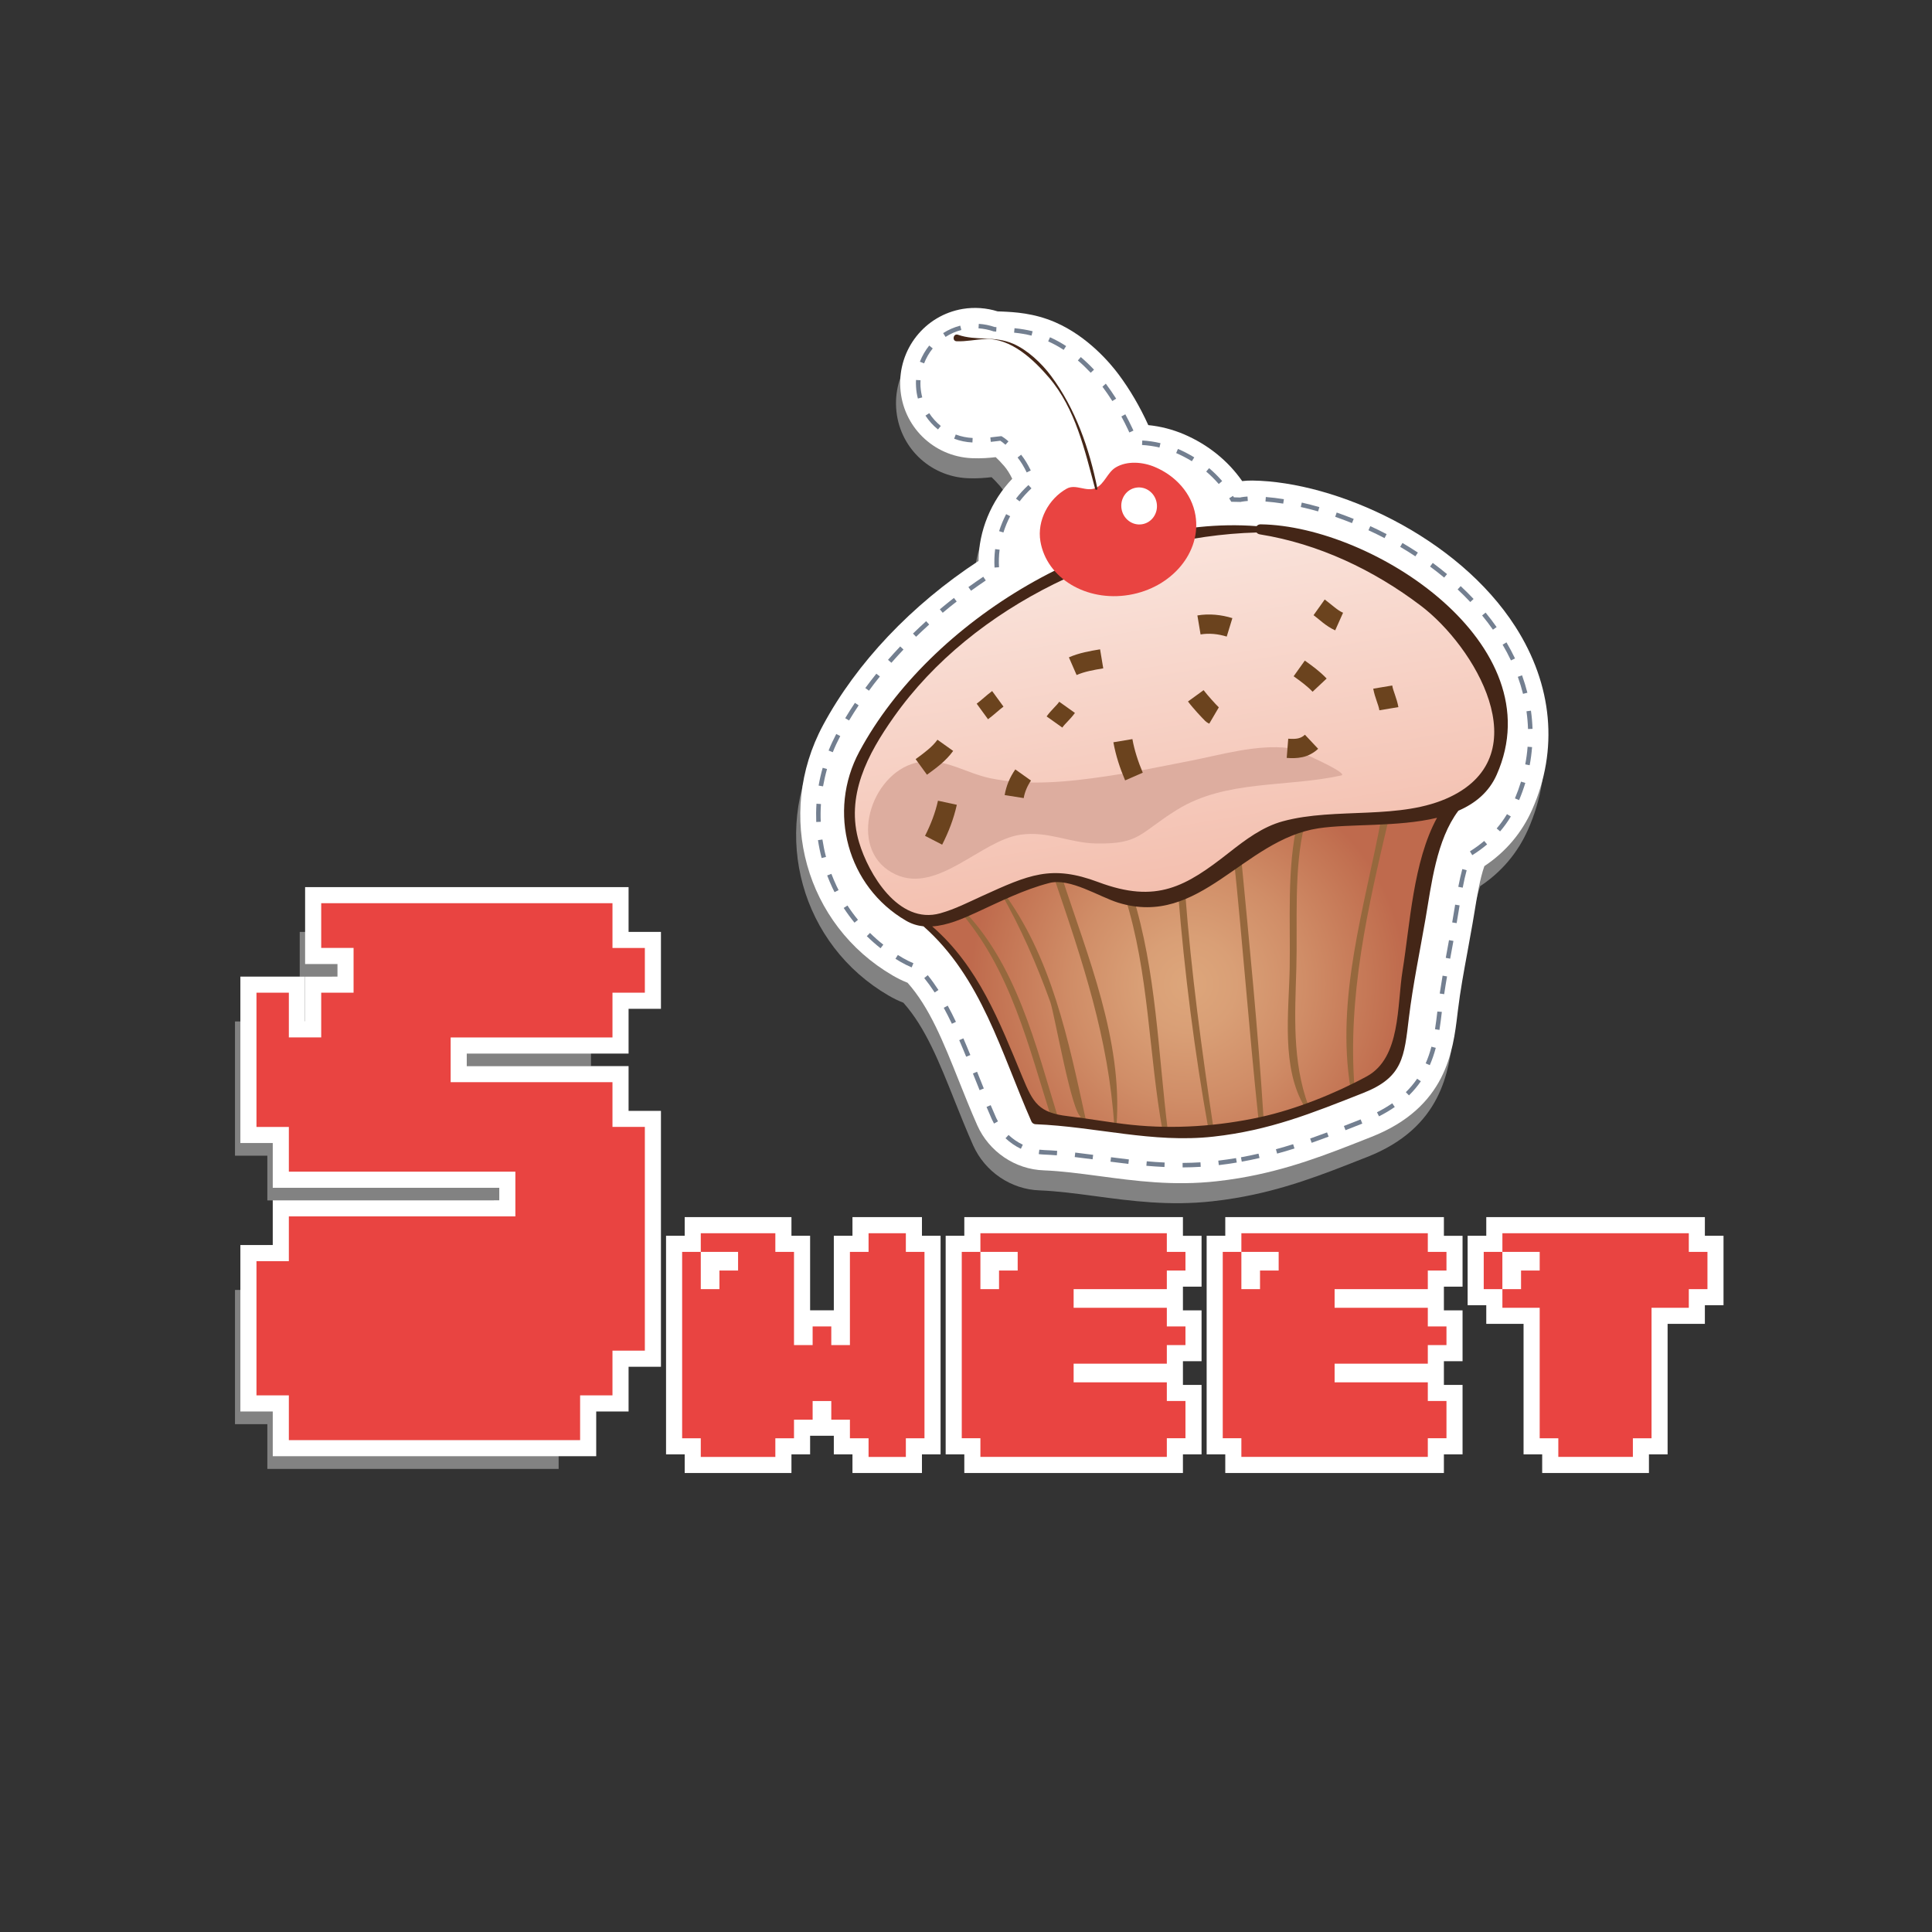 <?xml version="1.0" encoding="utf-8"?>
<!-- Generator: Adobe Illustrator 16.0.0, SVG Export Plug-In . SVG Version: 6.00 Build 0)  -->
<!DOCTYPE svg PUBLIC "-//W3C//DTD SVG 1.1//EN" "http://www.w3.org/Graphics/SVG/1.1/DTD/svg11.dtd">
<svg version="1.1" id="Layer_1" xmlns="http://www.w3.org/2000/svg" xmlns:xlink="http://www.w3.org/1999/xlink" x="0px" y="0px"
	 width="120px" height="120px" viewBox="0 0 120 120" enable-background="new 0 0 120 120" xml:space="preserve">
<rect x="0" y="0" width="120" height="120" fill="#333333" stroke="none"/>
<polygon fill="#828282" points="36.707,60.665 38.718,60.665 38.718,63.444 36.707,63.444 36.707,66.221 26.656,66.221 
	26.656,69.002 36.707,69.002 36.707,71.782 38.718,71.782 38.718,85.678 36.707,85.678 36.707,88.458 34.698,88.458 34.698,91.237 
	16.605,91.237 16.605,88.458 14.596,88.458 14.596,80.12 16.605,80.12 16.605,77.34 30.678,77.34 30.678,74.561 16.605,74.561 
	16.605,71.782 14.596,71.782 14.596,63.444 16.605,63.444 16.605,66.221 18.616,66.221 18.616,63.444 20.626,63.444 20.626,60.665 
	18.616,60.665 18.616,57.883 36.707,57.883 "/>
<polygon fill="#828282" points="55.494,78.499 56.652,78.499 56.652,90.079 55.494,90.079 55.494,91.237 53.179,91.237 
	53.179,90.079 52.021,90.079 52.021,88.922 50.862,88.922 50.862,87.762 49.705,87.762 49.705,88.922 48.547,88.922 48.547,90.079 
	47.389,90.079 47.389,91.237 42.758,91.237 42.758,90.079 41.599,90.079 41.599,78.499 42.758,78.499 42.758,80.815 43.915,80.815 
	43.915,79.659 45.072,79.659 45.072,78.499 42.758,78.499 42.758,77.34 47.389,77.34 47.389,78.499 48.547,78.499 48.547,84.29 
	49.705,84.29 49.705,83.131 50.862,83.131 50.862,84.29 52.021,84.29 52.021,78.499 53.179,78.499 53.179,77.34 55.494,77.34 "/>
<polygon fill="#828282" points="71.705,78.499 72.863,78.499 72.863,79.659 71.705,79.659 71.705,80.815 65.915,80.815 
	65.915,81.973 71.705,81.973 71.705,83.131 72.863,83.131 72.863,84.29 71.705,84.29 71.705,85.448 65.915,85.448 65.915,86.606 
	71.705,86.606 71.705,87.762 72.863,87.762 72.863,90.079 71.705,90.079 71.705,91.237 60.125,91.237 60.125,90.079 58.968,90.079 
	58.968,78.499 60.125,78.499 60.125,80.815 61.283,80.815 61.283,79.659 62.441,79.659 62.441,78.499 60.125,78.499 60.125,77.34 
	71.705,77.34 "/>
<polygon fill="#828282" points="87.916,78.499 89.074,78.499 89.074,79.659 87.916,79.659 87.916,80.815 82.126,80.815 
	82.126,81.973 87.916,81.973 87.916,83.131 89.074,83.131 89.074,84.29 87.916,84.29 87.916,85.448 82.126,85.448 82.126,86.606 
	87.916,86.606 87.916,87.762 89.074,87.762 89.074,90.079 87.916,90.079 87.916,91.237 76.336,91.237 76.336,90.079 75.179,90.079 
	75.179,78.499 76.336,78.499 76.336,80.815 77.494,80.815 77.494,79.659 78.652,79.659 78.652,78.499 76.336,78.499 76.336,77.34 
	87.916,77.34 "/>
<path fill="#828282" d="M92.547,80.815h-1.158v-2.316h1.158V80.815z M104.125,78.499h1.159v2.316h-1.159v1.158h-2.314v8.105h-1.158
	v1.158h-4.631v-1.158h-1.158v-8.105h-2.316v-1.158h1.158v-1.156h1.158v-1.16h-2.316V77.34h11.578V78.499z"/>
<path fill="#828282" d="M76.721,74.418c-0.467,0.078-0.947,0.145-1.424,0.197c-2.67,0.295-5.02-0.018-7.291-0.324
	c-1.2-0.16-2.333-0.311-3.432-0.354c-1.773-0.059-3.398-1.154-4.132-2.801c-0.413-0.93-0.777-1.842-1.13-2.725
	c-0.983-2.467-1.831-4.59-3.2-6.129c-0.313-0.123-0.62-0.271-0.915-0.443c-5.424-3.152-7.327-9.982-4.336-15.551
	c2.08-3.869,5.496-7.473,9.66-10.203c0.014-1.869,0.775-3.727,2.094-5.104c-0.158-0.322-0.323-0.58-0.498-0.785
	c-0.227-0.264-0.402-0.441-0.529-0.557c-0.385,0.043-0.9,0.092-1.484,0.064c-2.391-0.105-4.299-1.982-4.443-4.367
	c-0.146-2.4,1.521-4.508,3.879-4.902c0.72-0.121,1.467-0.068,2.167,0.15c0.062,0.002,0.17,0.006,0.265,0.012
	c0.771,0.033,1.983,0.088,3.314,0.666c2.031,0.883,3.433,2.564,3.94,3.244c0.698,0.938,1.315,1.99,1.839,3.143
	c0.756,0.076,1.51,0.27,2.212,0.57c1.493,0.639,2.733,1.637,3.62,2.908c0.213-0.027,0.428-0.039,0.643-0.035
	c5.215,0.074,12.746,3.49,16.326,9.078c2.315,3.613,2.686,7.648,1.042,11.359c-0.64,1.443-1.638,2.625-2.97,3.512
	c-0.275,0.775-0.46,1.906-0.611,2.836c-0.043,0.262-0.085,0.518-0.129,0.764c-0.083,0.49-0.174,0.98-0.264,1.473l-0.036,0.197
	c-0.234,1.277-0.456,2.486-0.601,3.67l-0.028,0.238c-0.276,2.311-0.694,5.807-5.353,7.645l-0.264,0.102
	C82.109,72.971,79.708,73.918,76.721,74.418"/>
<path fill="#FFFFFF" d="M76.982,73.174c-0.47,0.078-0.949,0.146-1.427,0.197c-2.668,0.297-5.019-0.018-7.29-0.324
	c-1.201-0.158-2.335-0.311-3.432-0.354c-1.773-0.059-3.4-1.154-4.133-2.799c-0.412-0.932-0.776-1.844-1.129-2.727
	c-0.985-2.467-1.833-4.592-3.201-6.127c-0.312-0.123-0.619-0.273-0.914-0.445c-5.424-3.152-7.328-9.982-4.336-15.551
	c2.079-3.869,5.496-7.475,9.659-10.203c0.014-1.869,0.775-3.725,2.093-5.104c-0.156-0.322-0.321-0.58-0.496-0.785
	c-0.228-0.264-0.404-0.441-0.531-0.557c-0.385,0.045-0.899,0.09-1.484,0.064c-2.389-0.105-4.297-1.982-4.441-4.367
	c-0.146-2.4,1.521-4.508,3.877-4.904c0.721-0.119,1.467-0.066,2.167,0.152c0.062,0.002,0.17,0.008,0.267,0.01
	c0.769,0.035,1.981,0.09,3.314,0.668c2.032,0.883,3.432,2.562,3.938,3.244c0.698,0.936,1.315,1.992,1.84,3.143
	c0.757,0.074,1.51,0.27,2.212,0.568c1.494,0.641,2.732,1.639,3.619,2.908c0.213-0.023,0.43-0.037,0.643-0.033
	c5.215,0.074,12.747,3.49,16.327,9.078c2.315,3.615,2.685,7.65,1.042,11.359c-0.641,1.443-1.637,2.623-2.969,3.512
	c-0.275,0.775-0.461,1.906-0.611,2.836c-0.044,0.262-0.086,0.518-0.129,0.764c-0.084,0.49-0.176,0.982-0.265,1.473l-0.035,0.197
	c-0.236,1.277-0.458,2.486-0.601,3.67l-0.029,0.238c-0.276,2.311-0.694,5.807-5.353,7.643l-0.265,0.104
	C82.369,71.727,79.967,72.672,76.982,73.174"/>
<path fill="#737F90" d="M85.652,69.336l-0.125-0.25c0.34-0.17,0.658-0.359,0.947-0.559l0.158,0.23
	C86.333,68.965,86.004,69.161,85.652,69.336 M84.615,69.788l-0.062,0.025c-0.336,0.133-0.659,0.26-0.981,0.385l-0.101-0.262
	c0.322-0.125,0.643-0.252,0.968-0.379l0.073-0.029L84.615,69.788z M82.524,70.598c-0.351,0.131-0.702,0.26-1.055,0.383l-0.093-0.264
	c0.352-0.123,0.701-0.25,1.049-0.381L82.524,70.598z M87.514,68.036l-0.195-0.199c0.263-0.258,0.498-0.539,0.703-0.836l0.229,0.16
	C88.037,67.471,87.79,67.766,87.514,68.036 M80.403,71.334c-0.355,0.113-0.714,0.221-1.079,0.318l-0.074-0.27
	c0.361-0.1,0.719-0.203,1.068-0.314L80.403,71.334z M78.232,71.926c-0.367,0.086-0.738,0.162-1.104,0.227l-0.05-0.273
	c0.361-0.066,0.728-0.141,1.091-0.225L78.232,71.926z M76.818,72.208c-0.36,0.061-0.735,0.115-1.115,0.16L75.67,72.09
	c0.376-0.045,0.746-0.1,1.102-0.158L76.818,72.208z M88.807,66.159l-0.256-0.111c0.142-0.322,0.258-0.662,0.357-1.037l0.271,0.072
	C89.076,65.471,88.953,65.823,88.807,66.159 M74.58,72.473c-0.367,0.023-0.747,0.035-1.126,0.037l-0.001-0.279
	c0.375-0.002,0.747-0.014,1.11-0.037L74.58,72.473z M72.328,72.485c-0.38-0.018-0.754-0.045-1.125-0.076l0.024-0.279
	c0.366,0.033,0.737,0.059,1.112,0.076L72.328,72.485z M89.407,63.971l-0.276-0.045c0.059-0.373,0.104-0.742,0.146-1.098l0.279,0.021
	l-0.001,0.004C89.512,63.219,89.467,63.592,89.407,63.971 M70.086,72.293c-0.375-0.043-0.746-0.09-1.113-0.139l0.036-0.277
	c0.367,0.047,0.737,0.096,1.108,0.137L70.086,72.293z M89.701,61.75l-0.277-0.041c0.055-0.367,0.114-0.736,0.178-1.109l0.277,0.047
	C89.814,61.018,89.755,61.385,89.701,61.75 M67.862,72.006c-0.376-0.049-0.744-0.096-1.109-0.139l0.032-0.279
	c0.367,0.043,0.737,0.092,1.113,0.141L67.862,72.006z M65.643,71.76c-0.258-0.021-0.514-0.037-0.771-0.047
	c-0.118-0.004-0.236-0.014-0.353-0.029l0.036-0.275c0.108,0.012,0.217,0.021,0.325,0.025c0.262,0.01,0.522,0.025,0.784,0.047
	L65.643,71.76z M90.073,59.545l-0.274-0.051l0.201-1.1l0.275,0.049L90.073,59.545z M63.408,71.354
	c-0.35-0.168-0.67-0.389-0.954-0.656l0.19-0.203c0.264,0.246,0.562,0.451,0.885,0.605L63.408,71.354z M90.473,57.338l-0.275-0.045
	l0.019-0.109c0.04-0.242,0.083-0.494,0.126-0.752l0.039-0.242l0.276,0.045l-0.039,0.242c-0.042,0.26-0.084,0.512-0.127,0.756
	L90.473,57.338z M61.74,69.786c-0.039-0.072-0.076-0.145-0.111-0.219l-0.034-0.07c-0.109-0.25-0.217-0.498-0.319-0.744l0.257-0.109
	c0.104,0.246,0.21,0.492,0.319,0.738l0.029,0.066c0.033,0.068,0.067,0.137,0.104,0.201L61.74,69.786z M90.852,55.135l-0.275-0.053
	c0.082-0.426,0.164-0.787,0.249-1.102l0.271,0.072C91.012,54.362,90.932,54.717,90.852,55.135 M61.106,67.608l-0.261,0.105
	c-0.118-0.293-0.234-0.586-0.352-0.875l-0.064-0.164l0.259-0.105l0.067,0.166C60.87,67.024,60.986,67.315,61.106,67.608
	 M91.446,53.116L91.3,52.879c0.314-0.197,0.613-0.414,0.886-0.646l0.182,0.213C92.084,52.686,91.773,52.913,91.446,53.116
	 M93.174,51.639l-0.213-0.182c0.236-0.275,0.451-0.574,0.641-0.889l0.239,0.145C93.645,51.04,93.422,51.352,93.174,51.639
	 M94.354,49.696l-0.258-0.107c0.143-0.342,0.27-0.693,0.377-1.041l0.267,0.082C94.631,48.987,94.502,49.346,94.354,49.696
	 M60.271,65.53l-0.26,0.105c-0.144-0.35-0.285-0.693-0.432-1.029l0.258-0.111C59.984,64.833,60.127,65.178,60.271,65.53
	 M95.011,47.53l-0.275-0.053c0.068-0.359,0.119-0.727,0.146-1.096l0.278,0.023C95.131,46.782,95.081,47.161,95.011,47.53
	 M59.123,63.588c-0.172-0.359-0.336-0.684-0.504-0.992l0.246-0.133c0.169,0.312,0.337,0.641,0.51,1.006L59.123,63.588z
	 M95.188,45.27l-0.28,0.01c-0.012-0.365-0.044-0.734-0.096-1.1l0.277-0.039C95.143,44.516,95.175,44.895,95.188,45.27
	 M58.054,61.643c-0.206-0.316-0.425-0.619-0.647-0.895l0.219-0.178c0.229,0.285,0.451,0.594,0.663,0.92L58.054,61.643z
	 M94.869,43.028l-0.271,0.068c-0.089-0.352-0.197-0.707-0.323-1.057l0.262-0.096C94.666,42.303,94.777,42.667,94.869,43.028
	 M56.625,60.086c-0.229-0.096-0.457-0.209-0.678-0.336c-0.11-0.064-0.22-0.131-0.329-0.199l0.15-0.236
	c0.104,0.064,0.212,0.131,0.32,0.193c0.21,0.121,0.427,0.229,0.646,0.32L56.625,60.086z M93.848,41.02
	c-0.154-0.328-0.331-0.658-0.519-0.979l0.241-0.143c0.193,0.33,0.371,0.666,0.531,1L93.848,41.02z M54.692,58.897
	c-0.296-0.234-0.582-0.486-0.853-0.75l0.198-0.201c0.261,0.258,0.539,0.504,0.828,0.73L54.692,58.897z M92.729,39.11
	c-0.208-0.297-0.434-0.594-0.672-0.883l0.217-0.178c0.242,0.295,0.473,0.598,0.684,0.9L92.729,39.11z M53.075,57.309
	c-0.239-0.291-0.465-0.6-0.671-0.914l0.233-0.152c0.201,0.307,0.421,0.605,0.653,0.889L53.075,57.309z M91.323,37.393
	c-0.249-0.266-0.515-0.527-0.787-0.783l0.19-0.205c0.279,0.26,0.548,0.527,0.801,0.797L91.323,37.393z M51.836,55.413
	c-0.046-0.09-0.091-0.182-0.134-0.271c-0.117-0.248-0.226-0.506-0.324-0.766l0.261-0.1c0.098,0.254,0.203,0.504,0.316,0.744
	c0.043,0.09,0.087,0.178,0.131,0.266L51.836,55.413z M89.7,35.875c-0.282-0.234-0.577-0.465-0.876-0.686l0.167-0.225
	c0.303,0.223,0.602,0.457,0.888,0.695L89.7,35.875z M51.305,53.225l-0.272,0.07c-0.095-0.365-0.171-0.74-0.227-1.111l0.276-0.041
	C51.137,52.504,51.211,52.868,51.305,53.225 M87.911,34.555c-0.308-0.205-0.626-0.402-0.943-0.59l0.142-0.24
	c0.322,0.188,0.643,0.389,0.957,0.596L87.911,34.555z M50.979,51.043l-0.281,0.012c-0.014-0.377-0.01-0.758,0.015-1.135l0.278,0.02
	C50.967,50.305,50.962,50.678,50.979,51.043 M85.996,33.424c-0.33-0.172-0.666-0.338-1-0.49l0.117-0.254
	c0.339,0.154,0.68,0.322,1.012,0.496L85.996,33.424z M51.121,48.842l-0.275-0.047c0.064-0.371,0.148-0.742,0.253-1.105l0.269,0.076
	C51.267,48.12,51.185,48.483,51.121,48.842 M83.975,32.491c-0.344-0.139-0.694-0.271-1.043-0.391l0.092-0.266
	c0.353,0.123,0.707,0.256,1.057,0.396L83.975,32.491z M51.726,46.721l-0.261-0.104c0.141-0.35,0.302-0.695,0.477-1.029l0.248,0.131
	C52.019,46.045,51.861,46.381,51.726,46.721 M81.871,31.764c-0.358-0.102-0.721-0.195-1.077-0.273l0.062-0.275
	c0.363,0.082,0.73,0.176,1.093,0.281L81.871,31.764z M52.737,44.75l-0.24-0.143c0.19-0.318,0.395-0.639,0.603-0.951l0.233,0.154
	C53.126,44.12,52.926,44.436,52.737,44.75 M79.703,31.28c-0.374-0.059-0.744-0.102-1.102-0.131l0.022-0.279
	c0.364,0.029,0.741,0.074,1.122,0.135L79.703,31.28z M53.973,42.901l-0.227-0.166c0.221-0.301,0.451-0.6,0.686-0.891l0.219,0.174
	C54.418,42.305,54.19,42.602,53.973,42.901 M77.504,31.116c-0.121,0.008-0.24,0.023-0.357,0.041
	c-0.032,0.006-0.064,0.012-0.098,0.02c-0.188-0.004-0.342-0.008-0.496-0.01l-0.078-0.002l-0.04-0.068
	c-0.029-0.051-0.059-0.1-0.088-0.148l0.237-0.148c0.018,0.029,0.035,0.059,0.053,0.088c0.131,0.002,0.26,0.008,0.391,0.012
	c0-0.004,0.037-0.012,0.072-0.018c0.128-0.021,0.256-0.035,0.385-0.043L77.504,31.116z M55.367,41.167l-0.211-0.184
	c0.246-0.281,0.498-0.559,0.758-0.832l0.203,0.193C55.86,40.616,55.61,40.889,55.367,41.167 M56.9,39.551l-0.194-0.199
	c0.268-0.26,0.54-0.518,0.819-0.77l0.188,0.209C57.436,39.042,57.164,39.295,56.9,39.551 M75.699,30.063
	c-0.238-0.275-0.5-0.535-0.779-0.773l0.18-0.213c0.29,0.246,0.564,0.516,0.811,0.803L75.699,30.063z M58.554,38.061l-0.179-0.215
	c0.287-0.24,0.578-0.477,0.875-0.707l0.172,0.221C59.127,37.588,58.838,37.823,58.554,38.061 M60.313,36.692l-0.164-0.227
	c0.304-0.219,0.611-0.434,0.924-0.643l0.155,0.232C60.92,36.264,60.613,36.475,60.313,36.692 M62.051,35.233l-0.279,0.018
	c-0.022-0.379-0.01-0.762,0.038-1.145l0.278,0.035C62.041,34.506,62.029,34.874,62.051,35.233 M74.03,28.647
	c-0.31-0.189-0.638-0.359-0.976-0.506l0.11-0.258c0.351,0.15,0.691,0.328,1.013,0.525L74.03,28.647z M62.324,33.075l-0.268-0.084
	c0.114-0.361,0.262-0.717,0.438-1.057l0.248,0.129C62.573,32.389,62.433,32.727,62.324,33.075 M72.016,27.797
	c-0.356-0.086-0.72-0.137-1.082-0.158l0.016-0.279c0.379,0.021,0.76,0.078,1.131,0.166L72.016,27.797z M63.33,31.141l-0.224-0.17
	c0.231-0.305,0.491-0.588,0.771-0.844l0.189,0.205C63.8,30.579,63.551,30.85,63.33,31.141 M70.4,26.745l-0.255,0.117l-0.083-0.18
	c-0.131-0.279-0.271-0.553-0.412-0.814l0.246-0.135c0.145,0.268,0.285,0.547,0.419,0.83L70.4,26.745z M63.771,29.344
	c-0.178-0.367-0.363-0.67-0.567-0.928l0.219-0.174c0.218,0.273,0.415,0.594,0.601,0.98L63.771,29.344z M69.089,24.911
	c-0.194-0.307-0.401-0.607-0.614-0.893l0.209-0.188c0.232,0.311,0.443,0.617,0.642,0.93L69.089,24.911z M62.452,27.624
	c-0.146-0.127-0.25-0.203-0.321-0.248c-0.043,0.006-0.088,0.012-0.131,0.016l-0.062,0.008c-0.125,0.016-0.257,0.031-0.398,0.045
	l-0.028-0.277c0.141-0.014,0.269-0.031,0.386-0.045l0.068-0.008c0.062-0.008,0.123-0.016,0.186-0.021l0.043-0.004l0.041,0.021
	c0.078,0.047,0.212,0.135,0.402,0.303L62.452,27.624z M60.4,27.483c-0.392-0.018-0.773-0.096-1.136-0.234l0.099-0.26
	c0.336,0.125,0.688,0.197,1.05,0.215L60.4,27.483z M67.747,23.153c-0.257-0.271-0.524-0.529-0.799-0.764l0.183-0.211
	c0.28,0.24,0.557,0.502,0.82,0.783L67.747,23.153z M58.259,26.674c-0.303-0.242-0.564-0.533-0.776-0.859l0.233-0.152
	c0.196,0.301,0.438,0.568,0.718,0.795L58.259,26.674z M66.066,21.731c-0.316-0.207-0.639-0.383-0.962-0.527l0.114-0.256
	c0.335,0.15,0.673,0.334,1.001,0.547L66.066,21.731z M57.282,24.684l-0.27,0.07c-0.062-0.234-0.101-0.477-0.114-0.721
	c-0.01-0.143-0.011-0.289-0.003-0.432l0.28,0.016c-0.008,0.133-0.007,0.268,0,0.4C57.19,24.243,57.227,24.465,57.282,24.684
	 M64.07,20.846c-0.34-0.086-0.695-0.145-1.082-0.184l0.026-0.277c0.401,0.039,0.77,0.102,1.124,0.189L64.07,20.846z M61.876,20.598
	c-0.077-0.004-0.137-0.01-0.159-0.014c-0.318-0.109-0.627-0.17-0.94-0.191l0.019-0.277c0.338,0.02,0.671,0.088,0.991,0.199
	c-0.005-0.004,0.039,0,0.104,0.004L61.876,20.598z M57.398,22.569l-0.262-0.102c0.141-0.363,0.336-0.701,0.58-1.004l0.218,0.178
	C57.708,21.92,57.527,22.233,57.398,22.569 M59.711,20.497c-0.348,0.09-0.681,0.234-0.98,0.43l-0.151-0.236
	c0.325-0.211,0.687-0.367,1.062-0.465L59.711,20.497z"/>
<g>
	<defs>
		<path id="SVGID_1104_" d="M53.375,47.667c-1.174,2.611-0.518,6.529,1.666,8.316c0.758,0.721,1.439,1.1,2.09,1.254
			c1.811,0.414,3.371-0.971,5.612-1.738c4.219-2.057,3.438-0.309,7.878,0.559c3.829,0.432,4.523-1.832,7.438-3.668
			c3.053-2.117,8.758-0.93,12.203-2.338c1.178-0.473,2.088-1.25,2.553-2.551c2.778-7.443-8.541-14.137-14.51-14.477
			c-0.32-0.02-0.642-0.029-0.969-0.027C68.471,32.997,56.966,39.678,53.375,47.667"/>
	</defs>
	<clipPath id="SVGID_2_">
		<use xlink:href="#SVGID_1104_"  overflow="visible"/>
	</clipPath>
	
		<linearGradient id="SVGID_4_" gradientUnits="userSpaceOnUse" x1="-2846.032" y1="500.32" x2="-2845.642" y2="500.32" gradientTransform="matrix(9.41 56.17 56.17 -9.41 -1249.057 164604)">
		<stop  offset="0" style="stop-color:#FAE3DB"/>
		<stop  offset="1" style="stop-color:#F3BDAC"/>
	</linearGradient>
	<polygon clip-path="url(#SVGID_2_)" fill="url(#SVGID_4_)" points="94.408,25.924 99.609,56.979 53.387,64.723 48.184,33.668 	"/>
</g>
<g>
	<defs>
		<path id="SVGID_1107_" d="M78.059,52.389c-2.914,1.836-3.608,4.1-7.438,3.668c-4.44-0.867-3.659-2.615-7.878-0.559
			c-2.241,0.768-3.802,2.152-5.612,1.738l0.001,0.004c4.077,2.92,5.197,8.113,7.226,12.436c1.436-0.012,2.843,0.215,4.258,0.439
			c1.859,0.297,3.732,0.594,5.707,0.352c2.609-0.318,5.651-0.498,7.955-1.869c1.424-0.857,4.581-1.273,4.648-3.377
			c0.046-1.615,0.391-3.135,0.655-4.758c0.295-1.816,0.571-3.631,0.965-5.424c0.302-1.369,0.748-3.885,1.759-4.877l-0.043-0.111
			C86.816,51.459,81.111,50.272,78.059,52.389"/>
	</defs>
	<clipPath id="SVGID_6_">
		<use xlink:href="#SVGID_1107_"  overflow="visible"/>
	</clipPath>
	
		<radialGradient id="SVGID_8_" cx="-2779.868" cy="448.797" r="0.389" gradientTransform="matrix(34.329 -5.751 -5.751 -34.329 98085.078 -519.295)" gradientUnits="userSpaceOnUse">
		<stop  offset="0" style="stop-color:#DDA67B"/>
		<stop  offset="0.006" style="stop-color:#DDA67B"/>
		<stop  offset="0.219" style="stop-color:#D99F76"/>
		<stop  offset="0.535" style="stop-color:#D08D67"/>
		<stop  offset="0.915" style="stop-color:#C27151"/>
		<stop  offset="1" style="stop-color:#BF6A4D"/>
	</radialGradient>
	<polygon clip-path="url(#SVGID_6_)" fill="url(#SVGID_8_)" points="53.764,50.616 89.4,44.645 93.672,70.145 58.036,76.116 	"/>
</g>
<path fill="#96683D" d="M59.514,56.479c3.28,3.723,4.357,8.508,5.837,13.113c0.079,0.24,0.468,0.17,0.394-0.076
	c-1.412-4.574-2.588-9.676-6.082-13.168C59.573,56.26,59.429,56.383,59.514,56.479"/>
<path fill="#96683D" d="M62.121,55.383c1.264,2.201,2.256,4.473,3.117,6.859c0.257,0.713,1.354,7.088,1.934,7.139
	c-0.186-0.018-0.236,0.211-0.111,0.316c0.023,0.018,0.046,0.037,0.07,0.057c0.137,0.115,0.346-0.043,0.311-0.205
	c-1.082-4.922-2.108-10.113-5.206-14.242C62.188,55.243,62.082,55.315,62.121,55.383"/>
<path fill="#96683D" d="M69.348,69.92c0.397-5.301-1.791-10.523-3.404-15.473c-0.107-0.328-0.559-0.176-0.446,0.152
	c1.745,5.119,3.357,9.898,3.711,15.328C69.215,70.008,69.341,69.997,69.348,69.92"/>
<path fill="#96683D" d="M84.135,67.602c-0.447-5.727,0.811-11.162,2.113-16.705c0.077-0.326-0.387-0.422-0.447-0.094
	c-1.033,5.543-2.855,11.158-1.91,16.846C83.916,67.811,84.148,67.758,84.135,67.602"/>
<path fill="#96683D" d="M81.265,68.676c-1.007-2.746-0.834-5.643-0.747-8.52c0.085-2.807-0.176-6.195,0.511-8.922
	c0.071-0.287-0.365-0.441-0.435-0.154c-0.67,2.791-0.438,6.174-0.489,9.045c-0.049,2.727-0.547,6.207,0.948,8.656
	C81.133,68.913,81.316,68.821,81.265,68.676"/>
<path fill="#96683D" d="M78.475,69.352c-0.341-5.418-0.883-10.828-1.397-16.23c-0.026-0.297-0.484-0.207-0.453,0.086
	c0.563,5.396,0.96,10.812,1.53,16.207C78.178,69.627,78.488,69.557,78.475,69.352"/>
<path fill="#96683D" d="M75.367,70.053c-0.725-4.842-1.38-9.68-1.75-14.564c-0.021-0.283-0.457-0.195-0.434,0.084
	c0.393,4.873,1.008,9.729,1.871,14.541C75.092,70.315,75.397,70.256,75.367,70.053"/>
<path fill="#96683D" d="M72.539,70.258c-0.612-4.902-0.714-9.922-2.193-14.668c-0.092-0.295-0.572-0.205-0.479,0.092
	c1.52,4.77,1.465,9.754,2.356,14.637C72.261,70.524,72.566,70.461,72.539,70.258"/>
<path fill="#DDAD9F" d="M68.69,48.219c-2.334,0.344-4.829,0.604-7.163,0.123c-1.697-0.35-3.154-1.494-4.92-0.881
	c-2.709,0.941-3.942,5.496-0.961,6.861c2.6,1.189,5.285-2.115,7.72-2.475c1.716-0.252,3.062,0.514,4.716,0.543
	c2.746,0.053,2.707-0.66,5.029-2.096c3.028-1.875,6.769-1.375,10.199-2.129c0.541-0.119-2.875-1.652-3.256-1.701
	c-1.994-0.25-4.267,0.432-6.209,0.809C72.294,47.575,70.518,47.948,68.69,48.219"/>
<path fill="#442617" d="M78.306,32.567c-0.116-0.002-0.199,0.045-0.254,0.113c-9.413-0.732-20.288,5.836-24.675,14
	c-2.008,3.738-0.745,8.389,2.902,10.508c0.348,0.203,0.712,0.309,1.082,0.348c3.611,3.193,4.816,7.844,6.707,12.129
	c0.042,0.09,0.145,0.158,0.241,0.162c3.758,0.148,7.271,1.191,11.056,0.771c3.484-0.385,6.113-1.451,9.311-2.713
	c2.479-0.977,2.539-2.246,2.834-4.676c0.248-2.043,0.676-4.088,1.027-6.115c0.372-2.164,0.68-4.926,2.045-6.738
	c1.043-0.455,1.897-1.146,2.381-2.238C96.553,40.014,85.309,32.667,78.306,32.567 M87.116,60.286
	c-0.353,2.174-0.097,5.408-2.22,6.568c-1.973,1.076-4.436,2.053-6.587,2.525c-2.617,0.574-5.38,0.766-8.036,0.486
	c-1.315-0.139-2.621-0.381-3.937-0.537c-1.828-0.213-2.168-0.828-2.828-2.42c-1.438-3.479-2.753-6.889-5.607-9.367
	c0.947-0.059,1.906-0.482,2.728-0.859c1.473-0.678,2.976-1.432,4.55-1.838c1.282-0.33,3.09,0.857,4.274,1.223
	c5.08,1.568,7.757-3.91,12.439-4.619c1.941-0.295,4.922-0.068,7.365-0.654C87.768,53.518,87.578,57.438,87.116,60.286
	 M90.087,49.489c-3.091,1.488-7.11,0.625-10.4,1.52c-1.266,0.342-2.323,1.143-3.337,1.939c-2.701,2.123-4.508,3.199-8.13,1.842
	c-2.925-1.098-4.309-0.459-7.224,0.865c-0.873,0.396-1.654,0.805-2.59,1.07c-2.612,0.734-4.467-2.479-5.041-4.385
	c-0.877-2.902,0.54-5.523,2.153-7.807c4.933-6.988,14.122-11.227,22.528-11.459c0.047,0.057,0.115,0.102,0.21,0.117
	c3.644,0.586,7.062,2.209,9.99,4.428C91.576,40.137,95.598,46.831,90.087,49.489"/>
<path fill="#E94441" d="M74.252,32.008c0.383,2.285-1.464,4.498-4.122,4.943c-2.66,0.445-5.126-1.045-5.509-3.33
	c-0.215-1.285,0.498-2.635,1.636-3.271c0.565-0.314,1.214,0.23,1.809-0.043c0.536-0.244,0.713-0.959,1.23-1.273
	c0.722-0.434,1.71-0.34,2.45-0.021C73.007,29.549,74.021,30.631,74.252,32.008"/>
<path fill="#FFFFFF" d="M71.845,31.243c0.106,0.627-0.298,1.219-0.902,1.318c-0.603,0.102-1.177-0.324-1.282-0.951
	c-0.104-0.629,0.299-1.221,0.902-1.32C71.166,30.188,71.74,30.614,71.845,31.243"/>
<path fill="#442617" d="M59.414,21.196c0.606,0.025,1.167-0.109,1.778-0.137c1.601-0.072,3.017,1.289,3.964,2.395
	c1.645,1.924,2.229,4.543,2.867,6.916c0.022,0.086,0.154,0.062,0.136-0.025c-0.492-2.469-1.364-4.969-2.879-7
	c-0.577-0.775-1.454-1.605-2.346-1.992c-1.173-0.512-2.296-0.164-3.435-0.561C59.208,20.69,59.116,21.182,59.414,21.196"/>
<path fill="#6B431E" d="M58.259,49.733l1.171,0.254c-0.196,0.879-0.512,1.693-0.911,2.477l-1.064-0.549
	C57.809,51.221,58.096,50.475,58.259,49.733"/>
<path fill="#6B431E" d="M58.227,45.946l0.976,0.695c-0.479,0.66-1.088,1.082-1.627,1.479l-0.704-0.969
	C57.412,46.758,57.916,46.383,58.227,45.946"/>
<path fill="#6B431E" d="M63.062,47.79l0.975,0.693c-0.219,0.312-0.395,0.723-0.452,1.088l-1.184-0.188
	C62.505,48.788,62.725,48.278,63.062,47.79"/>
<path fill="#6B431E" d="M61.624,42.922l0.704,0.967c-0.28,0.209-0.578,0.498-0.96,0.785l-0.704-0.967
	C60.945,43.499,61.242,43.208,61.624,42.922"/>
<path fill="#6B431E" d="M65.791,43.586l0.975,0.695c-0.3,0.414-0.621,0.668-0.783,0.91l-0.976-0.693
	C65.308,44.083,65.629,43.829,65.791,43.586"/>
<path fill="#6B431E" d="M69.154,46.104l1.182-0.197c0.122,0.689,0.361,1.42,0.644,2.086l-1.097,0.479
	C69.56,47.706,69.307,46.946,69.154,46.104"/>
<path fill="#6B431E" d="M68.328,40.331l0.197,1.182c-0.611,0.1-1.172,0.203-1.655,0.414l-0.479-1.098
	C67.047,40.543,67.721,40.432,68.328,40.331"/>
<path fill="#6B431E" d="M75.705,43.932l-0.596,1.016c-0.266-0.127-0.315-0.254-0.436-0.357l-0.301-0.324
	c-0.199-0.227-0.375-0.42-0.585-0.695l0.97-0.705c0.131,0.174,0.332,0.404,0.508,0.602l0.272,0.297l0.131,0.133l0.052,0.047
	C75.697,43.926,75.706,43.934,75.705,43.932"/>
<path fill="#6B431E" d="M76.545,38.393l-0.351,1.146c-0.542-0.166-1.094-0.223-1.624-0.133l-0.198-1.18
	C75.109,38.1,75.863,38.184,76.545,38.393"/>
<path fill="#6B431E" d="M82.4,42.145l-0.873,0.82c-0.319-0.338-0.74-0.648-1.177-0.961l0.694-0.973
	C81.496,41.352,81.965,41.688,82.4,42.145"/>
<path fill="#6B431E" d="M83.42,38.059l-0.489,1.094c-0.593-0.268-1.011-0.705-1.344-0.943l0.694-0.975
	C82.764,37.6,83.073,37.909,83.42,38.059"/>
<path fill="#6B431E" d="M86.857,43.92l-1.182,0.197c-0.047-0.332-0.27-0.752-0.381-1.342l1.181-0.197
	C86.523,42.911,86.748,43.331,86.857,43.92"/>
<path fill="#6B431E" d="M81.051,45.635l0.821,0.873c-0.255,0.246-0.62,0.447-0.977,0.52c-0.357,0.078-0.679,0.068-0.975,0.047
	l0.095-1.193c0.236,0.018,0.452,0.018,0.617-0.021C80.799,45.821,80.919,45.756,81.051,45.635"/>
<g>
	<polygon fill="#E94441" points="17.441,89.952 17.441,87.172 15.431,87.172 15.431,77.834 17.441,77.834 17.441,75.055 
		31.512,75.055 31.512,73.276 17.441,73.276 17.441,70.497 15.431,70.497 15.431,61.159 18.441,61.159 18.441,63.938 19.451,63.938 
		19.451,61.159 21.461,61.159 21.461,59.379 19.451,59.379 19.451,55.6 38.542,55.6 38.542,58.379 40.553,58.379 40.553,62.159 
		38.542,62.159 38.542,64.938 28.491,64.938 28.491,66.717 38.542,66.717 38.542,69.497 40.553,69.497 40.553,84.393 38.542,84.393 
		38.542,87.172 36.532,87.172 36.532,89.952 	"/>
	<path fill="#FFFFFF" d="M38.042,56.1v2.779h2.011v2.779h-2.011v2.779H27.991v2.779h10.051v2.779h2.011v13.896h-2.011v2.779h-2.01
		v2.779H17.941v-2.779h-2.011v-8.338h2.011v-2.779h14.07v-2.779h-14.07v-2.779h-2.011v-8.338h2.011v2.779h2.01v-2.779h2.01v-2.779
		h-2.01V56.1H38.042 M39.042,55.1h-1H19.951h-1v1v2.779v1h1h1.01v0.779h-1.01h-1v1v1.779h-0.01v-1.779v-1h-1h-2.011h-1v1v8.338v1h1
		h1.011v1.779v1h1h13.07v0.779h-13.07h-1v1v1.779h-1.011h-1v1v8.338v1h1h1.011v1.779v1h1h18.091h1v-1v-1.779h1.01h1v-1v-1.779h1.011
		h1v-1V69.997v-1h-1h-1.011v-1.779v-1h-1h-9.051v-0.779h9.051h1v-1v-1.779h1.011h1v-1v-2.779v-1h-1h-1.011V56.1V55.1L39.042,55.1z"
		/>
</g>
<g>
	<path fill="#E94441" d="M53.447,90.993v-1.158h-1.158v-1.156h-1.157V87.52h-0.159v1.158h-1.157v1.156h-1.159v1.158h-5.631v-1.158
		h-1.158V77.256h1.158v-1.158h5.631v1.158h1.159v5.791h0.157v-1.16h2.159v1.16h0.157v-5.791h1.158v-1.158h3.316v1.158h1.157v12.578
		h-1.157v1.158H53.447z M44.184,79.571v-1.156h1.158v-0.158h-1.316v1.314H44.184z"/>
	<path fill="#FFFFFF" d="M56.264,76.598v1.158h1.157v11.578h-1.157v1.158h-2.316v-1.158h-1.158v-1.156h-1.157V87.02h-1.159v1.158
		h-1.157v1.156h-1.159v1.158h-4.631v-1.158h-1.158V77.756h1.158v2.314h1.158v-1.156h1.158v-1.158h-2.316v-1.158h4.631v1.158h1.159
		v5.791h1.157v-1.16h1.159v1.16h1.157v-5.791h1.158v-1.158H56.264 M57.264,75.598h-1h-2.316h-1v1v0.158h-0.158h-1v1v3.631h-0.157
		h-1.159h-0.157v-3.631v-1h-1h-0.159v-0.158v-1h-1h-4.631h-1v1v0.158h-0.158h-1v1v11.578v1h1h0.158v0.158v1h1h4.631h1v-1v-0.158
		h0.159h1v-1v-0.156h0.157h1h0.159h0.157v0.156v1h1h0.158v0.158v1h1h2.316h1v-1v-0.158h0.157h1v-1V77.756v-1h-1h-0.157v-0.158
		V75.598L57.264,75.598z"/>
</g>
<g>
	<path fill="#E94441" d="M60.395,90.993v-1.158h-1.158V77.256h1.158v-1.158h12.579v1.158h1.157v2.158h-1.157v1.156h-5.789v0.158
		h5.789v1.158h1.157v2.16h-1.157v1.156h-5.789v0.158h5.789v1.158h1.157v3.314h-1.157v1.158H60.395z M61.552,79.571v-1.156h1.158
		v-0.158h-1.315v1.314H61.552z"/>
	<path fill="#FFFFFF" d="M72.474,76.598v1.158h1.157v1.158h-1.157v1.156h-5.789v1.158h5.789v1.158h1.157v1.16h-1.157v1.156h-5.789
		v1.158h5.789v1.158h1.157v2.314h-1.157v1.158H60.895v-1.158h-1.158V77.756h1.158v2.314h1.157v-1.156h1.158v-1.158h-2.315v-1.158
		H72.474 M73.474,75.598h-1H60.895h-1v1v0.158h-0.158h-1v1v11.578v1h1h0.158v0.158v1h1h11.579h1v-1v-0.158h0.157h1v-1V87.02v-1h-1
		h-0.157v-0.158v-0.158v-1v-0.156h0.157h1v-1v-1.16v-1h-1h-0.157v-0.158v-0.158v-1v-0.156h0.157h1v-1v-1.158v-1h-1h-0.157v-0.158
		V75.598L73.474,75.598z"/>
</g>
<g>
	<path fill="#E94441" d="M76.604,90.993v-1.158h-1.157V77.256h1.157v-1.158h12.579v1.158h1.159v2.158h-1.159v1.156h-5.789v0.158
		h5.789v1.158h1.159v2.16h-1.159v1.156h-5.789v0.158h5.789v1.158h1.159v3.314h-1.159v1.158H76.604z M77.763,79.571v-1.156h1.158
		v-0.158h-1.316v1.314H77.763z"/>
	<path fill="#FFFFFF" d="M88.684,76.598v1.158h1.159v1.158h-1.159v1.156h-5.789v1.158h5.789v1.158h1.159v1.16h-1.159v1.156h-5.789
		v1.158h5.789v1.158h1.159v2.314h-1.159v1.158H77.104v-1.158h-1.157V77.756h1.157v2.314h1.158v-1.156h1.158v-1.158h-2.316v-1.158
		H88.684 M89.684,75.598h-1H77.104h-1v1v0.158h-0.157h-1v1v11.578v1h1h0.157v0.158v1h1h11.579h1v-1v-0.158h0.159h1v-1V87.02v-1h-1
		h-0.159v-0.158v-0.158v-1v-0.156h0.159h1v-1v-1.16v-1h-1h-0.159v-0.158v-0.158v-1v-0.156h0.159h1v-1v-1.158v-1h-1h-0.159v-0.158
		V75.598L89.684,75.598z"/>
</g>
<g>
	<path fill="#E94441" d="M96.289,90.993v-1.158h-1.157v-8.105h-2.316v-1.158h-1.158v-3.314h1.158v-1.158h12.579v1.158h1.158v3.314
		h-1.158v1.158h-2.315v8.105h-1.159v1.158H96.289z M93.974,79.571v-1.156h1.158v-0.158h-1.316v1.314H93.974z"/>
	<path fill="#FFFFFF" d="M104.895,76.598v1.158h1.158v2.314h-1.158v1.158h-2.315v8.105h-1.159v1.158h-4.631v-1.158h-1.157v-8.105
		h-2.316v-1.158h1.158v-1.156h1.158v-1.158h-2.316v-1.158H104.895 M93.315,77.756v2.314h-1.158v-2.314H93.315 M105.895,75.598h-1
		H93.315h-1v1v0.158h-0.158h-1v1v2.314v1h1h0.158v0.158v1h1h1.316v7.105v1h1h0.157v0.158v1h1h4.631h1v-1v-0.158h0.159h1v-1v-7.105
		h1.315h1v-1v-0.158h0.158h1v-1v-2.314v-1h-1h-0.158v-0.158V75.598L105.895,75.598z"/>
</g>
</svg>
